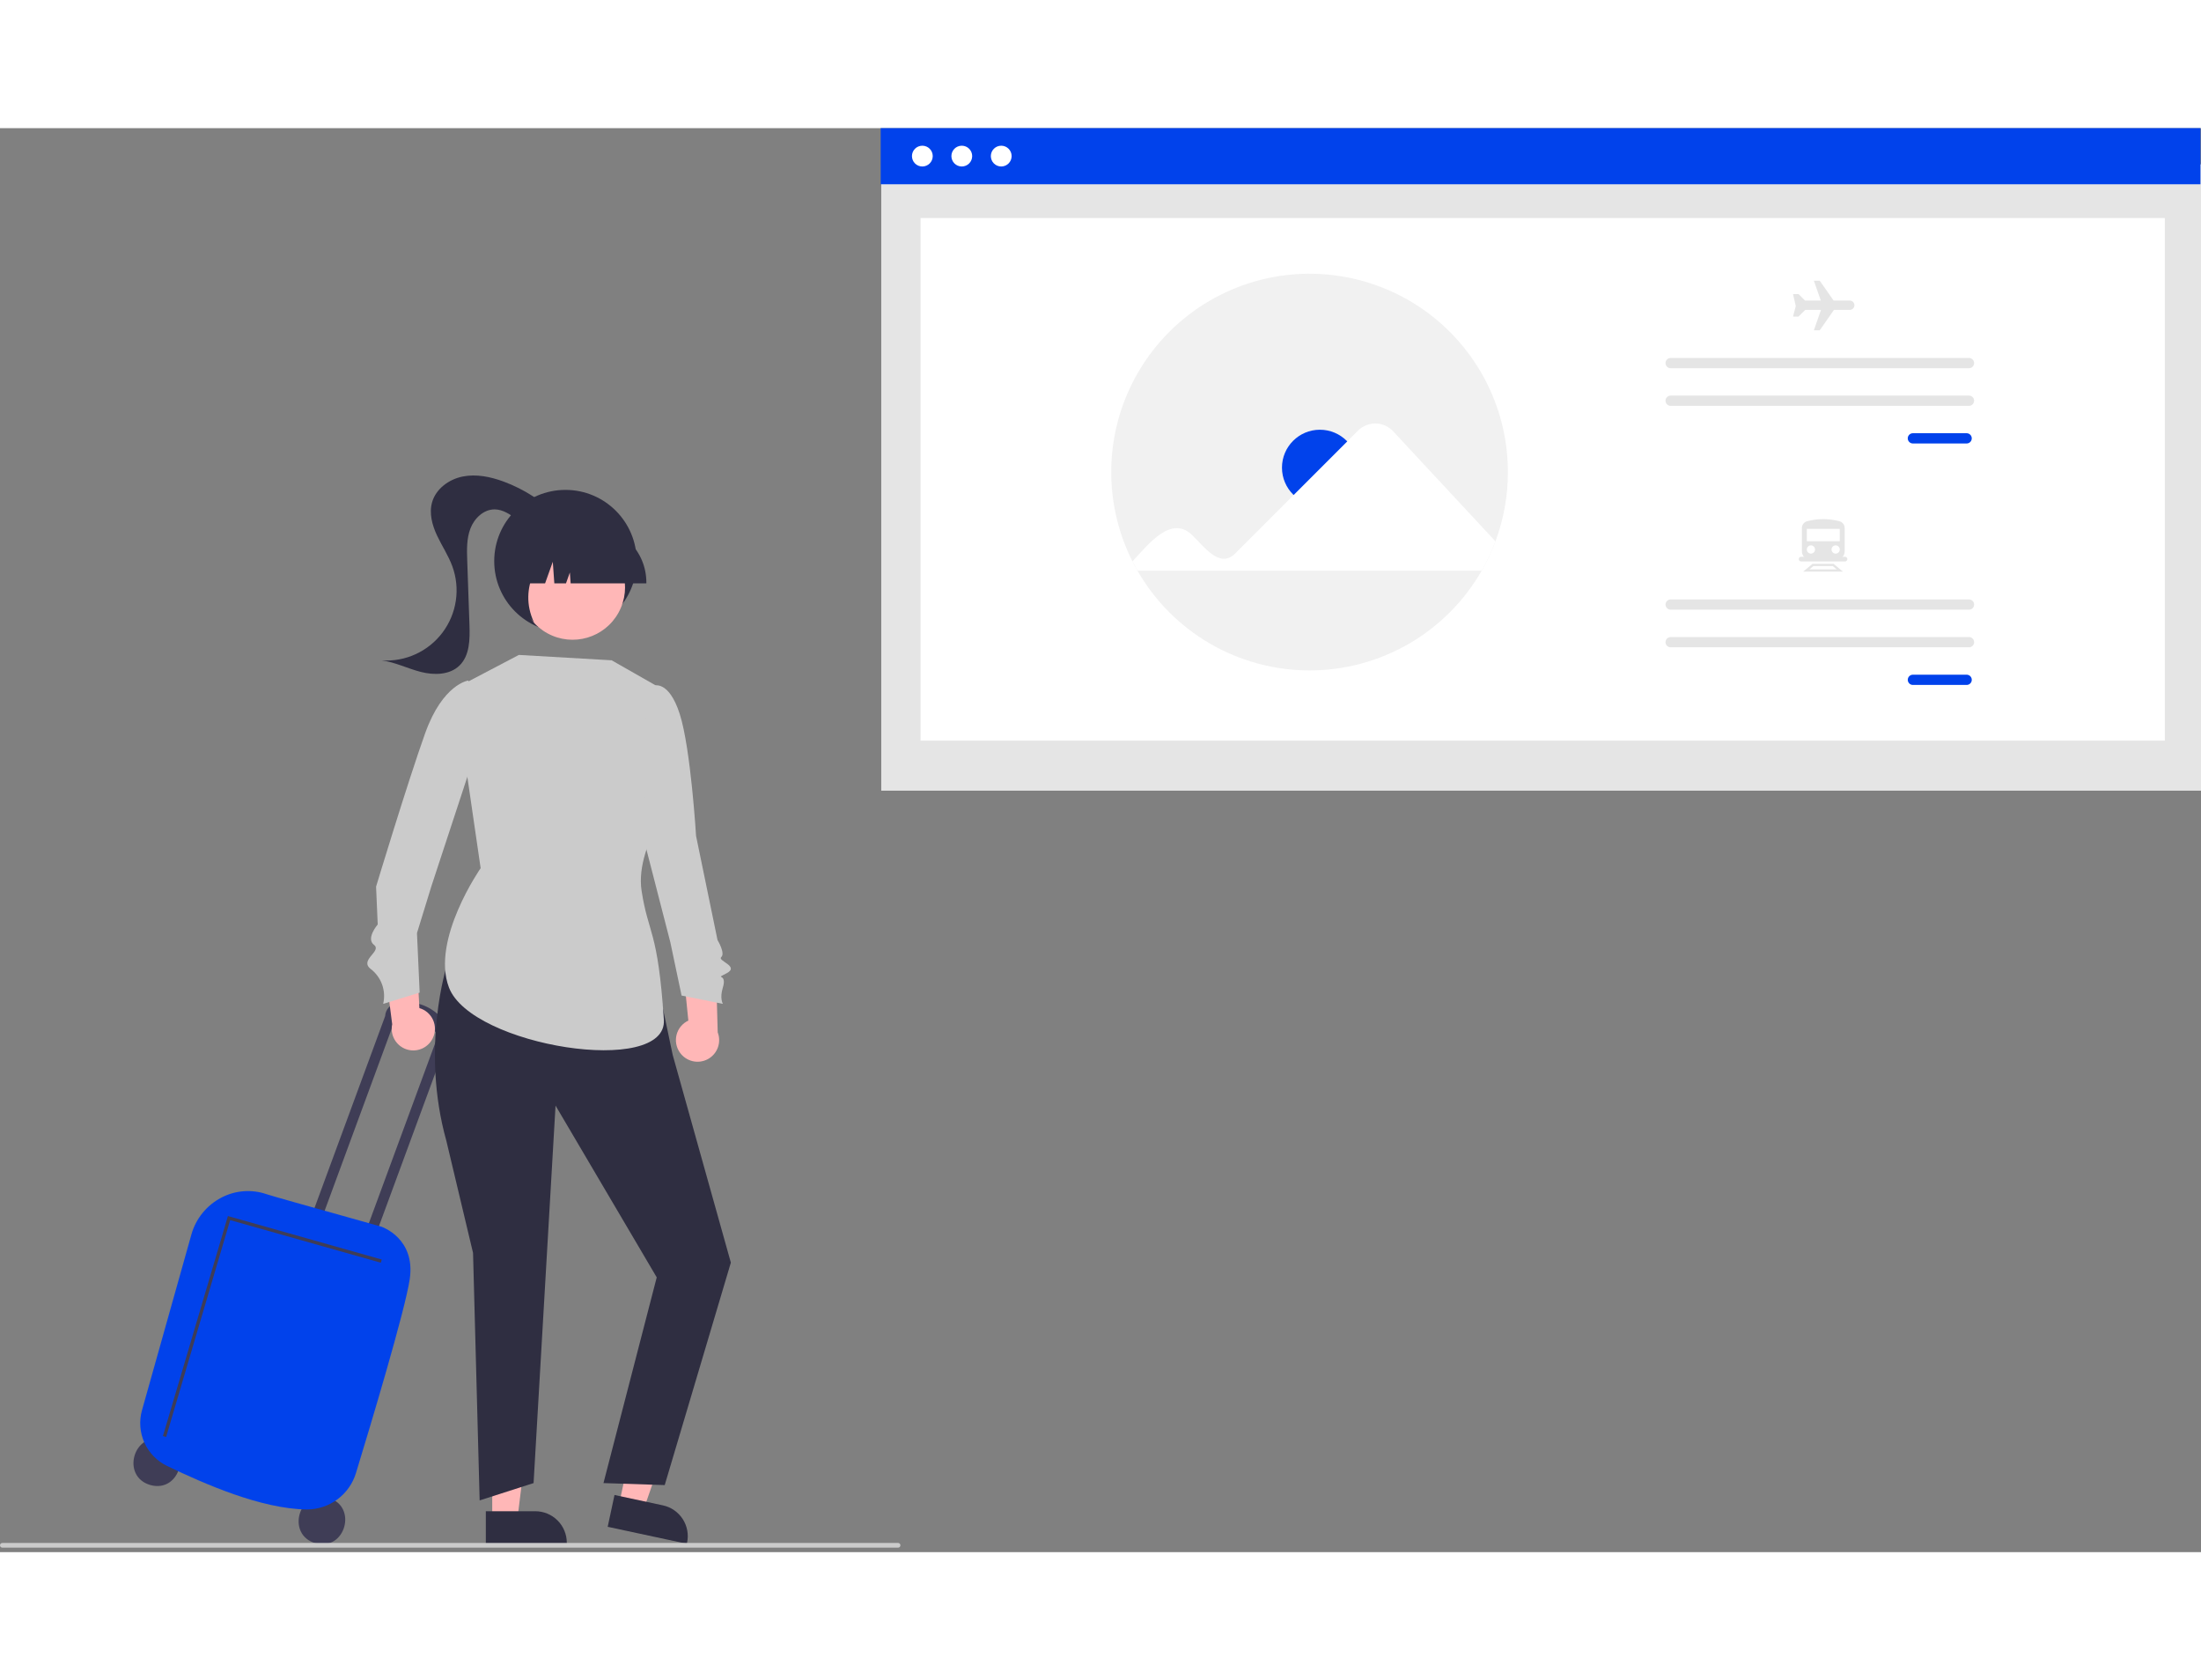 <svg width="300" height="229" viewBox="0 0 354 229" fill="none" xmlns="http://www.w3.org/2000/svg">
<rect x="0" y="0" width="354" height="229" fill="#808080" stroke="none"/>
<g clip-path="url(#clip0_74_1146)">
<path d="M26.243 210.892C21.452 209.569 19.407 216.844 24.186 218.21C28.977 219.533 31.021 212.258 26.243 210.892Z" fill="#3F3D56"/>
<path d="M52.807 220.256C48.016 218.933 45.971 226.208 50.75 227.574C55.541 228.897 57.586 221.622 52.807 220.256Z" fill="#3F3D56"/>
<path d="M63.557 143.524L63.483 143.503L51.143 177.006L49.516 176.549L61.944 142.805C61.971 142.285 62.175 141.79 62.523 141.402C62.87 141.014 63.339 140.756 63.853 140.671C70.024 139.696 72.526 145.174 72.526 145.174L72.501 145.21L59.885 179.463L58.258 179.006L70.503 145.761C66.775 142.074 63.557 143.524 63.557 143.524Z" fill="#3F3D56"/>
<path d="M49.294 222.14C42.02 222.029 33.025 218.098 26.892 215.152C25.267 214.373 23.97 213.045 23.228 211.403C22.487 209.761 22.35 207.91 22.84 206.176L30.789 177.898C31.143 176.644 31.749 175.476 32.569 174.465C33.389 173.453 34.407 172.618 35.559 172.012C36.678 171.417 37.907 171.06 39.17 170.962C40.433 170.865 41.703 171.029 42.899 171.445C43.183 171.573 50.905 173.734 56.015 175.164C59.021 176.005 61.193 176.613 61.338 176.662C61.458 176.702 66.86 178.558 65.902 185.084C65.165 190.097 59.608 208.568 57.253 216.276C56.741 217.961 55.705 219.439 54.295 220.493C52.885 221.548 51.175 222.125 49.415 222.141C49.375 222.141 49.334 222.14 49.294 222.14Z" fill="#0142EB"/>
<path d="M26.715 210.487L37.02 175.608L61.253 182.456L61.397 181.944L36.658 174.952L36.584 175.204L26.205 210.336L26.715 210.487Z" fill="#3F3D56"/>
<path d="M354 5.82H141.735V106.544H354V5.82Z" fill="#E5E5E5"/>
<path d="M348.183 14.457H148.057V98.494H348.183V14.457Z" fill="white"/>
<path d="M353.91 0.001H141.645V9.019H353.91V0.001Z" fill="#0142EB"/>
<path d="M148.346 6.164C149.269 6.164 150.018 5.416 150.018 4.493C150.018 3.57 149.269 2.822 148.346 2.822C147.423 2.822 146.675 3.57 146.675 4.493C146.675 5.416 147.423 6.164 148.346 6.164Z" fill="white"/>
<path d="M154.69 6.164C155.614 6.164 156.362 5.416 156.362 4.493C156.362 3.57 155.614 2.822 154.69 2.822C153.767 2.822 153.019 3.57 153.019 4.493C153.019 5.416 153.767 6.164 154.69 6.164Z" fill="white"/>
<path d="M161.035 6.164C161.958 6.164 162.706 5.416 162.706 4.493C162.706 3.57 161.958 2.822 161.035 2.822C160.112 2.822 159.363 3.57 159.363 4.493C159.363 5.416 160.112 6.164 161.035 6.164Z" fill="white"/>
<path d="M242.524 55.31C242.529 59.112 241.851 62.884 240.523 66.446C239.919 68.078 239.179 69.656 238.31 71.163C235.517 76.037 231.486 80.088 226.625 82.905C221.764 85.721 216.246 87.205 210.628 87.205C205.01 87.205 199.491 85.721 194.63 82.905C189.769 80.088 185.738 76.037 182.945 71.163C182.662 70.673 182.394 70.175 182.14 69.67C179.972 65.369 178.806 60.633 178.73 55.817C178.653 51.001 179.668 46.23 181.699 41.863C183.73 37.495 186.723 33.644 190.454 30.598C194.186 27.552 198.558 25.391 203.244 24.277C207.93 23.163 212.808 23.124 217.511 24.163C222.214 25.203 226.621 27.294 230.4 30.28C234.179 33.266 237.234 37.069 239.333 41.404C241.433 45.739 242.524 50.493 242.524 55.31Z" fill="#F1F1F1"/>
<path d="M212.286 60.694C215.654 60.694 218.385 57.964 218.385 54.596C218.385 51.229 215.654 48.498 212.286 48.498C208.919 48.498 206.188 51.229 206.188 54.596C206.188 57.964 208.919 60.694 212.286 60.694Z" fill="#0142EB"/>
<path d="M182.14 69.67C184.827 66.767 188.419 62.157 191.787 65.488C193.478 67.059 196.124 70.953 198.656 68.407L218.435 48.629C218.807 48.261 219.249 47.972 219.735 47.778C220.221 47.583 220.74 47.488 221.263 47.497C221.787 47.507 222.303 47.62 222.781 47.832C223.26 48.044 223.691 48.349 224.05 48.73L240.522 66.446C239.919 68.078 239.179 69.656 238.31 71.163H182.945L182.14 69.67Z" fill="white"/>
<path d="M307.659 49.06C307.441 49.06 307.231 49.147 307.077 49.302C306.922 49.456 306.835 49.666 306.835 49.885C306.835 50.103 306.922 50.313 307.077 50.467C307.231 50.622 307.441 50.709 307.659 50.709H316.307C316.525 50.709 316.735 50.622 316.889 50.467C317.044 50.313 317.131 50.103 317.131 49.885C317.131 49.666 317.044 49.456 316.889 49.302C316.735 49.147 316.525 49.06 316.307 49.06H307.659Z" fill="#0142EB"/>
<path d="M268.702 36.957C268.594 36.957 268.487 36.978 268.386 37.02C268.286 37.061 268.195 37.121 268.118 37.198C268.042 37.275 267.981 37.365 267.939 37.466C267.898 37.566 267.876 37.673 267.876 37.781C267.876 37.89 267.898 37.997 267.939 38.097C267.981 38.197 268.042 38.288 268.118 38.365C268.195 38.441 268.286 38.502 268.386 38.543C268.487 38.584 268.594 38.606 268.702 38.605H316.685C316.903 38.605 317.113 38.518 317.267 38.363C317.421 38.209 317.507 38 317.507 37.781C317.507 37.563 317.421 37.354 317.267 37.199C317.113 37.045 316.903 36.958 316.685 36.957H268.702Z" fill="#E5E5E5"/>
<path d="M268.702 43.009C268.594 43.009 268.487 43.03 268.386 43.071C268.286 43.112 268.195 43.173 268.118 43.25C268.042 43.326 267.981 43.417 267.939 43.517C267.898 43.617 267.876 43.725 267.876 43.833C267.876 43.941 267.898 44.049 267.939 44.149C267.981 44.249 268.042 44.34 268.118 44.416C268.195 44.493 268.286 44.553 268.386 44.595C268.487 44.636 268.594 44.657 268.702 44.657H316.685C316.903 44.657 317.113 44.569 317.267 44.415C317.421 44.261 317.507 44.051 317.507 43.833C317.507 43.615 317.421 43.405 317.267 43.251C317.113 43.096 316.903 43.009 316.685 43.009H268.702Z" fill="#E5E5E5"/>
<path d="M307.66 87.892C307.442 87.892 307.233 87.98 307.079 88.134C306.924 88.288 306.838 88.498 306.838 88.716C306.838 88.934 306.924 89.144 307.079 89.298C307.233 89.453 307.442 89.54 307.66 89.54H316.307C316.416 89.54 316.523 89.519 316.623 89.478C316.723 89.436 316.814 89.376 316.891 89.299C316.968 89.223 317.029 89.132 317.07 89.032C317.112 88.932 317.133 88.824 317.133 88.716C317.133 88.608 317.112 88.5 317.07 88.4C317.029 88.3 316.968 88.209 316.891 88.133C316.814 88.056 316.723 87.996 316.623 87.954C316.523 87.913 316.416 87.892 316.307 87.892H307.66Z" fill="#0142EB"/>
<path d="M268.702 75.789C268.483 75.789 268.274 75.876 268.119 76.03C267.965 76.185 267.878 76.394 267.878 76.613C267.878 76.831 267.965 77.041 268.119 77.195C268.274 77.35 268.483 77.437 268.702 77.437H316.685C316.903 77.437 317.113 77.35 317.268 77.195C317.422 77.041 317.509 76.831 317.509 76.613C317.509 76.394 317.422 76.185 317.268 76.03C317.113 75.876 316.903 75.789 316.685 75.789H268.702Z" fill="#E5E5E5"/>
<path d="M268.702 81.84C268.594 81.84 268.487 81.861 268.386 81.903C268.286 81.944 268.195 82.004 268.118 82.081C268.042 82.158 267.981 82.249 267.939 82.349C267.898 82.449 267.876 82.556 267.876 82.664C267.876 82.773 267.898 82.88 267.939 82.98C267.981 83.08 268.042 83.171 268.118 83.248C268.195 83.324 268.286 83.385 268.386 83.426C268.487 83.468 268.594 83.489 268.702 83.488H316.685C316.904 83.488 317.113 83.402 317.268 83.247C317.422 83.093 317.509 82.883 317.509 82.664C317.509 82.446 317.422 82.236 317.268 82.082C317.113 81.927 316.904 81.84 316.685 81.84H268.702Z" fill="#E5E5E5"/>
<path d="M297.506 27.724H294.907L292.677 24.528H291.733L292.853 27.724H290.311L289.268 26.681H288.385L288.825 28.611L288.385 30.299H289.268L290.311 29.255L290.327 29.228H292.883L291.733 32.508H292.677L294.916 29.299L294.943 29.228H297.506C297.705 29.228 297.896 29.149 298.037 29.008C298.178 28.867 298.258 28.675 298.258 28.476C298.258 28.277 298.178 28.086 298.037 27.945C297.896 27.804 297.705 27.724 297.506 27.724Z" fill="#E5E5E5"/>
<path d="M295.303 69.429H291.197C290.829 69.429 290.477 69.282 290.217 69.022C289.957 68.762 289.81 68.41 289.81 68.042V64.307C289.809 64.059 289.889 63.817 290.039 63.619C290.19 63.421 290.401 63.278 290.64 63.213C292.347 62.761 294.143 62.762 295.849 63.217C296.091 63.281 296.305 63.423 296.457 63.622C296.609 63.821 296.691 64.064 296.69 64.314V68.042C296.689 68.41 296.543 68.762 296.283 69.022C296.023 69.282 295.67 69.429 295.303 69.429Z" fill="#E5E5E5"/>
<path d="M295.901 64.443H290.599V66.431H295.901V64.443Z" fill="white"/>
<path d="M291.262 68.419C291.628 68.419 291.925 68.123 291.925 67.757C291.925 67.391 291.628 67.094 291.262 67.094C290.896 67.094 290.599 67.391 290.599 67.757C290.599 68.123 290.896 68.419 291.262 68.419Z" fill="white"/>
<path d="M295.238 68.419C295.604 68.419 295.901 68.123 295.901 67.757C295.901 67.391 295.604 67.094 295.238 67.094C294.872 67.094 294.576 67.391 294.576 67.757C294.576 68.123 294.872 68.419 295.238 68.419Z" fill="white"/>
<path d="M296.413 71.32H290.015L291.528 70.059H294.9L296.413 71.32ZM291.01 70.96H295.418L294.77 70.42H291.658L291.01 70.96Z" fill="#E5E5E5"/>
<path d="M296.745 69.681H289.684C289.584 69.681 289.488 69.641 289.417 69.57C289.346 69.499 289.306 69.403 289.306 69.303C289.306 69.203 289.346 69.106 289.417 69.035C289.488 68.965 289.584 68.925 289.684 68.925H296.745C296.845 68.925 296.941 68.965 297.012 69.035C297.083 69.106 297.123 69.203 297.123 69.303C297.123 69.403 297.083 69.499 297.012 69.57C296.941 69.641 296.845 69.681 296.745 69.681Z" fill="#E5E5E5"/>
<path d="M69.602 146.355C69.825 145.901 69.945 145.405 69.955 144.9C69.965 144.395 69.864 143.894 69.659 143.432C69.455 142.97 69.151 142.559 68.77 142.227C68.39 141.895 67.941 141.651 67.455 141.511L66.791 129.251L61.662 133.046L63.079 144.107C62.899 144.938 63.03 145.807 63.447 146.548C63.864 147.289 64.538 147.851 65.342 148.128C66.147 148.406 67.024 148.378 67.809 148.051C68.594 147.724 69.232 147.121 69.602 146.355Z" fill="#FFB7B7"/>
<path d="M109.335 148.636C109.046 148.223 108.85 147.75 108.762 147.253C108.675 146.755 108.697 146.245 108.828 145.757C108.959 145.269 109.196 144.816 109.521 144.429C109.846 144.043 110.252 143.732 110.71 143.52L109.476 131.303L115.129 134.263L115.434 145.41C115.74 146.203 115.745 147.081 115.447 147.878C115.149 148.675 114.57 149.334 113.818 149.732C113.066 150.13 112.195 150.238 111.368 150.036C110.542 149.834 109.819 149.336 109.335 148.636Z" fill="#FFB7B7"/>
<path d="M79.169 223.74L83.207 223.74L85.129 208.163H79.168L79.169 223.74Z" fill="#FFB7B7"/>
<path d="M78.139 222.422L86.092 222.421C87.436 222.421 88.726 222.955 89.677 223.906C90.627 224.856 91.161 226.146 91.161 227.49V227.655L78.139 227.655L78.139 222.422Z" fill="#2F2E41"/>
<path d="M99.566 221.315L103.515 222.161L108.658 207.332L102.83 206.083L99.566 221.315Z" fill="#FFB7B7"/>
<path d="M98.835 219.809L106.612 221.476C107.927 221.758 109.076 222.55 109.806 223.678C110.536 224.807 110.788 226.18 110.506 227.494L110.472 227.655L97.739 224.927L98.835 219.809Z" fill="#2F2E41"/>
<path d="M71.888 134.594C71.888 134.594 67.591 147.873 71.799 162.89L76.082 180.878L77.145 220.68L85.818 217.896L89.351 157.186L105.626 184.811L97.06 217.896L106.911 218.217L117.548 182.437L108.196 149.049L106.483 140.911L71.888 134.594Z" fill="#2F2E41"/>
<path d="M107.001 90.493L98.375 85.576L83.451 84.714L73.099 90.148L77.306 119.01C77.306 119.01 69.282 130.525 72.208 138.198C75.818 147.667 107.39 152.608 106.773 143.366C105.798 128.782 104.293 129.788 103.19 122.636C101.979 114.789 110.452 104.727 110.452 104.727L107.001 90.493Z" fill="#CBCBCB"/>
<path d="M76.29 92.995L75.329 88.828C75.329 88.828 71.226 89.359 68.383 97.3C65.54 105.241 60.487 121.98 60.487 121.98L60.751 128.062C60.751 128.062 58.803 130.312 60.147 131.34C61.49 132.367 57.719 133.761 59.629 135.222C60.468 135.864 61.103 136.735 61.458 137.73C61.813 138.724 61.873 139.801 61.63 140.829L67.496 139.017L67.065 129.442L69.389 121.894L75.6 103.002L76.29 92.995Z" fill="#CBCBCB"/>
<path d="M103.843 93.706L105.149 89.664C105.149 89.664 107.556 88.679 109.332 94.228C111.108 99.778 111.952 113.821 111.952 113.821L115.402 130.56C115.402 130.56 116.691 132.692 116.006 133.303C115.32 133.914 119.017 134.773 116.869 135.905C114.72 137.037 117.054 135.662 116.251 138.243C115.724 139.938 116.265 140.829 116.265 140.829L109.622 139.492L107.811 130.912L103.702 114.958L103.843 93.706Z" fill="#CBCBCB"/>
<path d="M90.945 81.084C97.272 81.084 102.401 75.955 102.401 69.628C102.401 63.301 97.272 58.172 90.945 58.172C84.618 58.172 79.489 63.301 79.489 69.628C79.489 75.955 84.618 81.084 90.945 81.084Z" fill="#2F2E41"/>
<path d="M89.769 62.499C87.303 59.999 84.32 58.07 81.029 56.847C78.916 56.065 76.617 55.581 74.408 56.026C72.2 56.47 70.111 57.998 69.495 60.165C68.991 61.937 69.511 63.845 70.293 65.513C71.075 67.181 72.119 68.728 72.751 70.458C73.397 72.224 73.591 74.123 73.316 75.982C73.041 77.841 72.306 79.603 71.178 81.106C70.05 82.61 68.564 83.808 66.855 84.592C65.147 85.375 63.27 85.72 61.394 85.594C63.564 85.885 65.564 86.905 67.686 87.447C69.807 87.99 72.31 87.953 73.887 86.434C75.555 84.826 75.588 82.212 75.507 79.897C75.387 76.455 75.267 73.013 75.148 69.572C75.087 67.817 75.034 66.005 75.667 64.367C76.3 62.729 77.805 61.294 79.561 61.309C80.892 61.321 82.07 62.127 83.137 62.922C84.205 63.717 85.334 64.566 86.66 64.684C87.986 64.802 89.5 63.821 89.4 62.494L89.769 62.499Z" fill="#2F2E41"/>
<path d="M99.497 77.884C101.731 73.797 100.229 68.673 96.142 66.439C92.056 64.205 86.932 65.707 84.698 69.794C82.464 73.881 83.966 79.005 88.052 81.239C92.139 83.473 97.263 81.971 99.497 77.884Z" fill="#FFB7B7"/>
<path d="M103.957 73.201H91.78L91.655 71.453L91.031 73.201H89.156L88.909 69.736L87.671 73.201H84.043V73.03C84.046 70.617 85.005 68.305 86.711 66.599C88.417 64.893 90.729 63.934 93.142 63.931H94.859C97.271 63.934 99.584 64.893 101.289 66.599C102.995 68.305 103.955 70.617 103.957 73.03V73.201Z" fill="#2F2E41"/>
<path d="M85.883 79.486L81.436 75.034L80.686 65.18H90.501L90.258 65.422C86.877 68.799 83.227 73.754 85.883 79.486Z" fill="#2F2E41"/>
<path d="M144.443 228.279H0.379C0.278 228.279 0.182 228.239 0.111 228.168C0.04 228.097 0 228.001 0 227.901C0 227.801 0.04 227.704 0.111 227.634C0.182 227.563 0.278 227.523 0.379 227.523H144.443C144.543 227.523 144.639 227.563 144.71 227.634C144.781 227.704 144.821 227.801 144.821 227.901C144.821 228.001 144.781 228.097 144.71 228.168C144.639 228.239 144.543 228.279 144.443 228.279Z" fill="#CBCBCB"/>
</g>
<defs>
<clipPath id="clip0_74_1146">
<rect width="354" height="228.278" fill="white" transform="translate(0 0.001)"/>
</clipPath>
</defs>
</svg>
